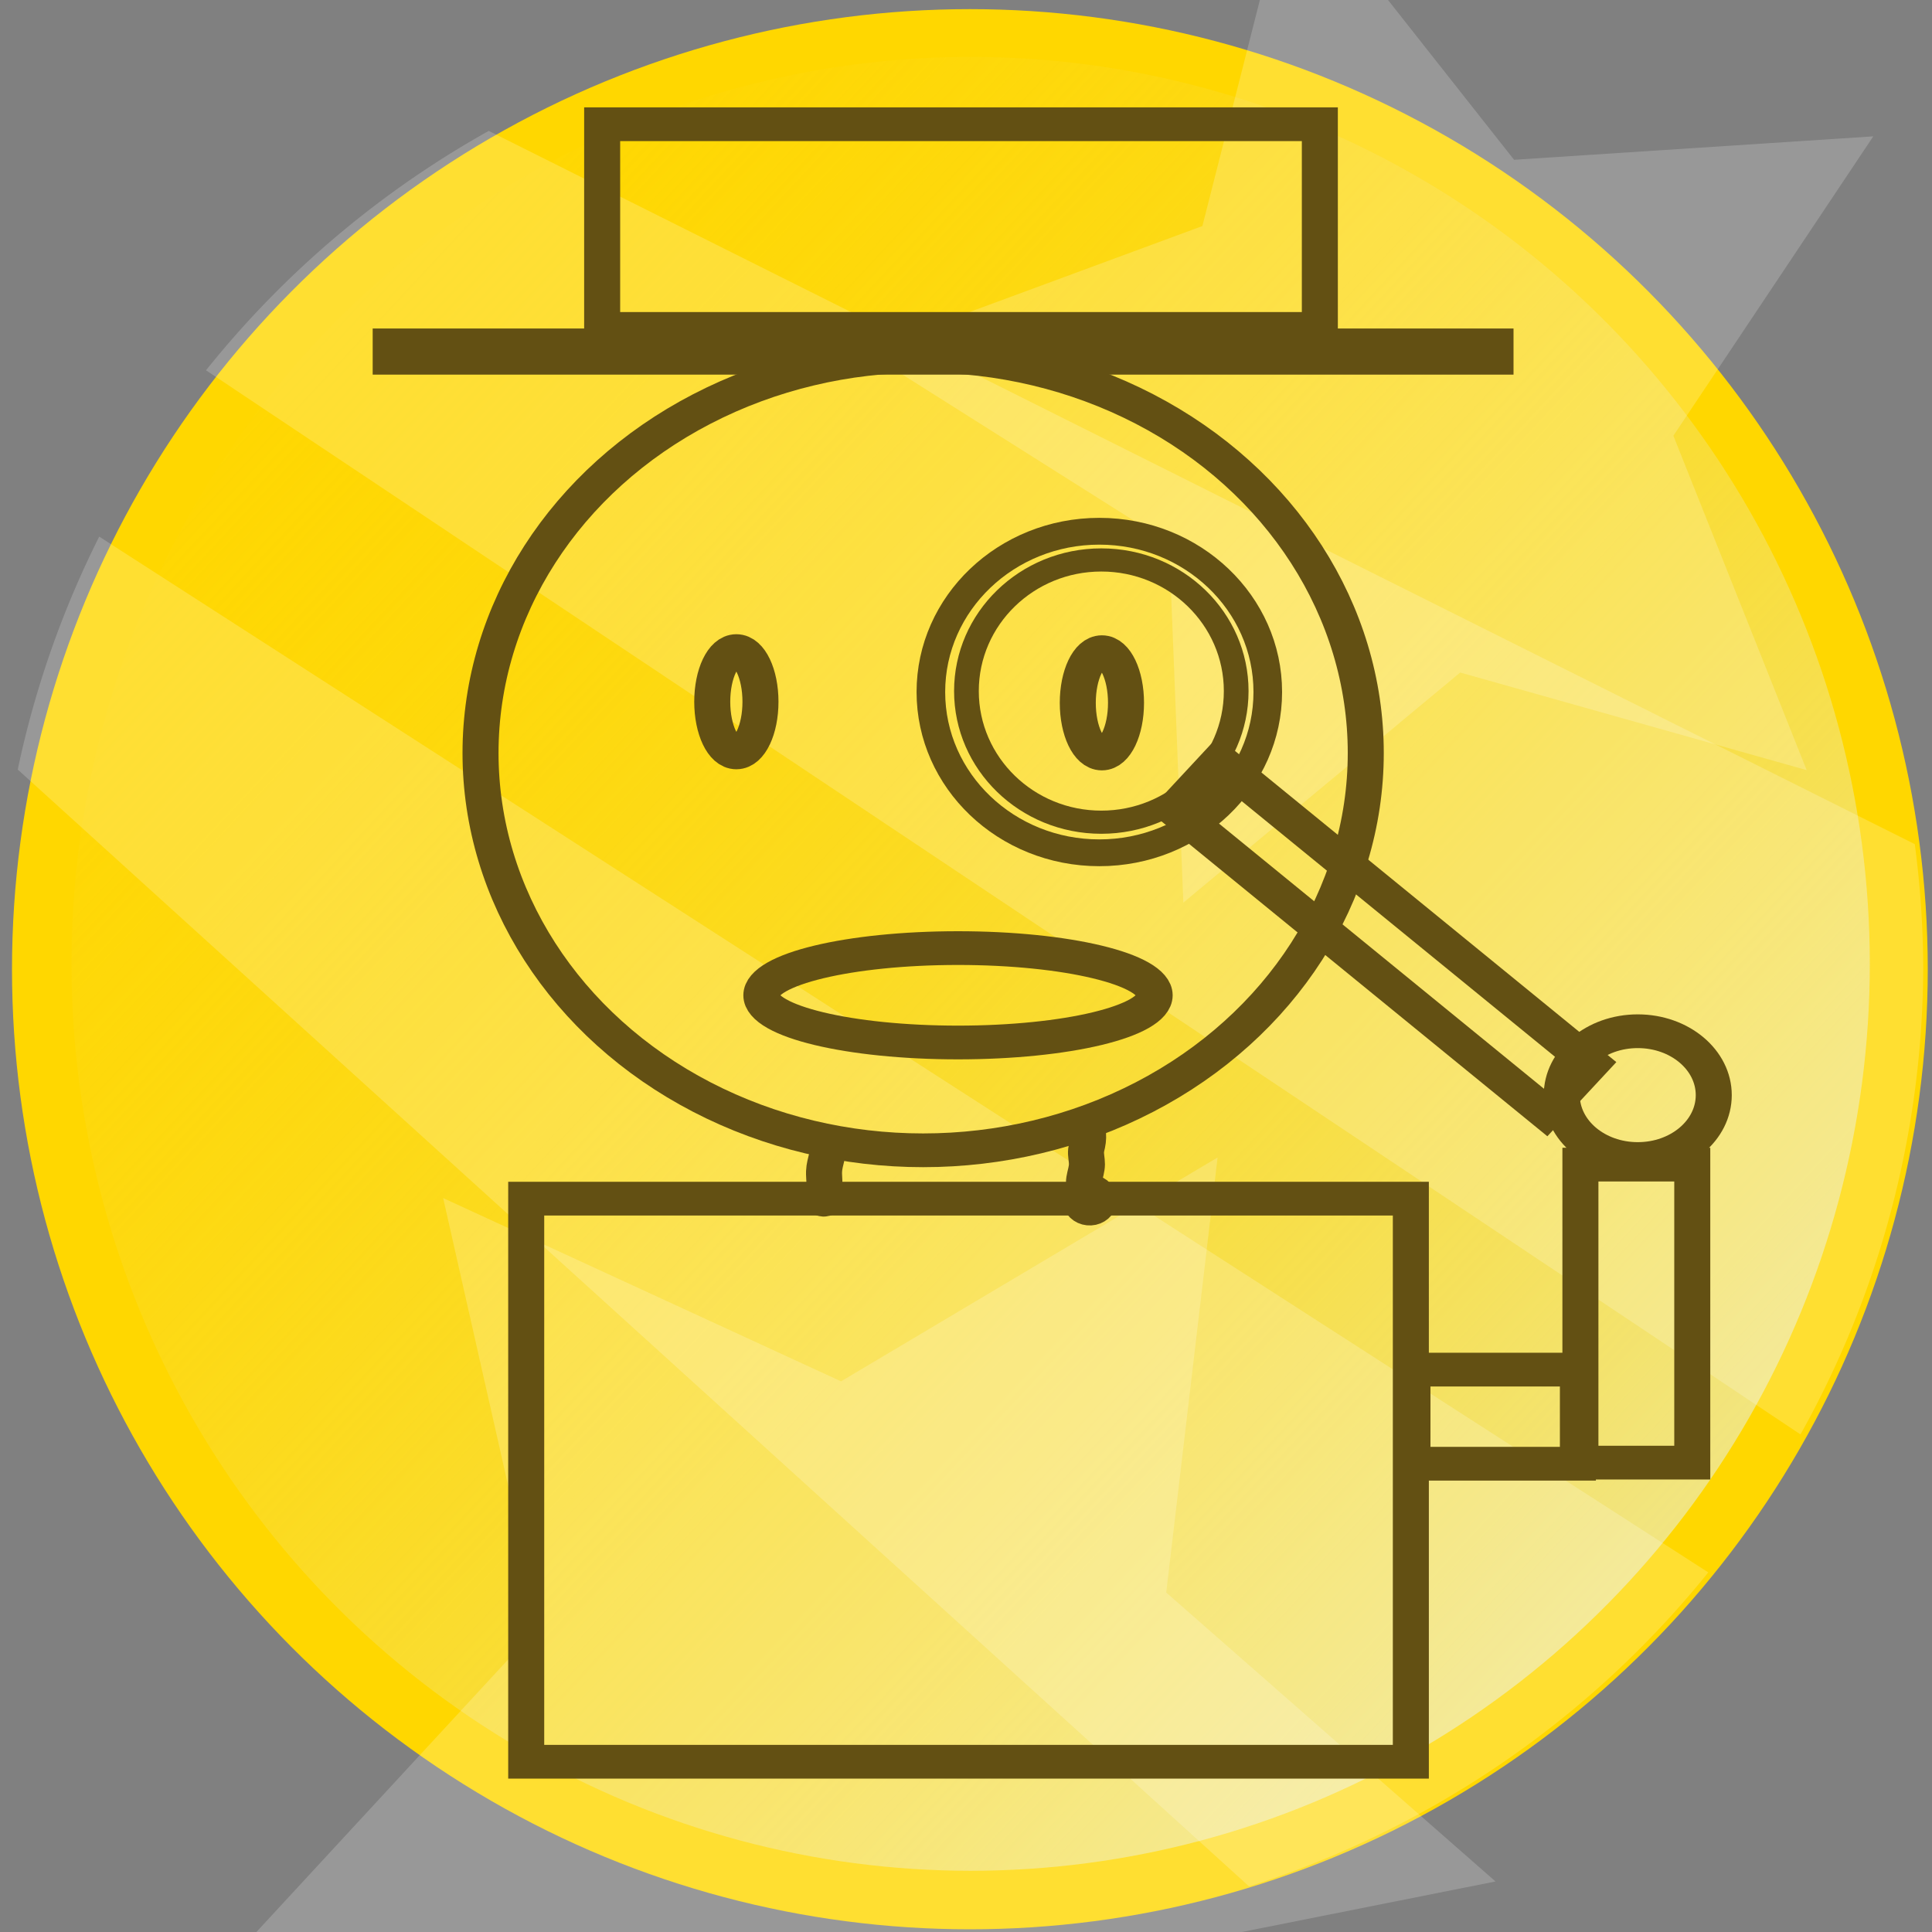 <?xml version="1.0" encoding="UTF-8" standalone="no"?>
<!-- Created with Inkscape (http://www.inkscape.org/) -->

<svg
   width="512"
   height="512"
   viewBox="0 0 512 512"
   version="1.1"
   id="svg1"
   inkscape:version="1.3.2 (091e20e, 2023-11-25, custom)"
   sodipodi:docname="succes_curieux_or.svg"
   xml:space="preserve"
   xmlns:inkscape="http://www.inkscape.org/namespaces/inkscape"
   xmlns:sodipodi="http://sodipodi.sourceforge.net/DTD/sodipodi-0.dtd"
   xmlns:xlink="http://www.w3.org/1999/xlink"
   xmlns="http://www.w3.org/2000/svg"
   xmlns:svg="http://www.w3.org/2000/svg"><rect x="0" y="0" width="512" height="512" fill="#808080" stroke="none"/><sodipodi:namedview
     id="namedview1"
     pagecolor="#ffffff"
     bordercolor="#000000"
     borderopacity="0.25"
     inkscape:showpageshadow="2"
     inkscape:pageopacity="0.0"
     inkscape:pagecheckerboard="0"
     inkscape:deskcolor="#d1d1d1"
     inkscape:document-units="px"
     inkscape:zoom="0.81835938"
     inkscape:cx="283.49403"
     inkscape:cy="290.2148"
     inkscape:window-width="1920"
     inkscape:window-height="974"
     inkscape:window-x="-11"
     inkscape:window-y="-11"
     inkscape:window-maximized="1"
     inkscape:current-layer="layer1-5" /><defs
     id="defs1"><linearGradient
       id="linearGradient9"
       inkscape:collect="always"><stop
         style="stop-color:#f0e68c;stop-opacity:1;"
         offset="0.086"
         id="stop9" /><stop
         style="stop-color:#ffd700;stop-opacity:0;"
         offset="1"
         id="stop10" /></linearGradient><linearGradient
       inkscape:collect="always"
       xlink:href="#linearGradient9"
       id="linearGradient8"
       x1="485.413"
       y1="473.601"
       x2="29.184"
       y2="47.946"
       gradientUnits="userSpaceOnUse" /><inkscape:path-effect
       effect="spiro"
       id="path-effect16"
       is_visible="true"
       lpeversion="1" /><inkscape:path-effect
       effect="spiro"
       id="path-effect15"
       is_visible="true"
       lpeversion="1" /></defs><g
     inkscape:label="Calque 1"
     inkscape:groupmode="layer"
     id="layer1"><ellipse
       style="fill:#ffd700;fill-opacity:1;stroke-width:1.057"
       id="ellipse7"
       cx="257.028"
       cy="256.852"
       rx="253.849"
       ry="254.431" /><ellipse
       style="fill:url(#linearGradient8);fill-opacity:1;stroke-width:0.995"
       id="path1"
       cx="257.233"
       cy="255.427"
       rx="238.285"
       ry="240.35" /><path
       id="path5"
       style="fill:#ffffff;fill-opacity:0.195"
       d="M 129.527 34.689 A 255.591 255.248 0 0 0 54.596 98.133 L 477.145 380.135 A 255.591 255.248 0 0 0 509.674 256.85 A 255.591 255.248 0 0 0 507.439 223.707 L 129.527 34.689 z M 26.297 142.207 A 255.591 255.248 0 0 0 4.705 203.941 L 331.021 499.922 A 255.591 255.248 0 0 0 452.715 416.703 L 26.297 142.207 z " /><path
       sodipodi:type="star"
       style="fill:#ffffff;fill-opacity:0.195"
       id="path6"
       inkscape:flatsided="false"
       sodipodi:sides="5"
       sodipodi:cx="134.24135"
       sodipodi:cy="89.451706"
       sodipodi:r1="143.65765"
       sodipodi:r2="71.828835"
       sodipodi:arg1="-0.52359878"
       sodipodi:arg2="0.10471976"
       inkscape:rounded="0"
       inkscape:randomized="0"
       d="M 258.653,17.623 205.677,96.96 241,185.577 149.175,159.711 75.811,220.69 72.036,125.366 -8.629,74.435 80.862,41.389 104.373,-51.067 163.457,23.833 Z"
       inkscape:transform-center-x="9.2297527"
       inkscape:transform-center-y="-4.6402964"
       transform="translate(237.787,18.515)" /><path
       id="path7"
       style="fill:#ffffff;fill-opacity:0.195;image-rendering:auto"
       inkscape:transform-center-x="-2.8273046"
       inkscape:transform-center-y="13.98198"
       d="M 322.67,306.744 222.881,366.07 117.439,317.5 l 25.586,113.236 -78.777,85.273 115.602,10.658 56.756,101.271 45.859,-106.648 113.854,-22.684 -87.258,-76.572 z" /><g
       inkscape:label="Calque 1"
       id="layer1-5"
       transform="matrix(0.98,0,0,0.918,-16.32,-12.821)"
       style="fill:#836800;fill-opacity:0;stroke:#635013;stroke-width:9.739;stroke-dasharray:none;stroke-opacity:1"><ellipse
         style="fill:#836800;fill-opacity:0;stroke:#635013;stroke-width:9.739;stroke-dasharray:none;stroke-opacity:1"
         id="path1-2"
         cx="266.289"
         cy="231.352"
         rx="119.693"
         ry="114.686" /><rect
         style="fill:#836800;fill-opacity:0;stroke:#635013;stroke-width:9.739;stroke-dasharray:none;stroke-opacity:1"
         id="rect2"
         width="239.221"
         height="162.556"
         x="158.95"
         y="359.995" /><ellipse
         style="fill:#836800;fill-opacity:0;stroke:#635013;stroke-width:6.682;stroke-dasharray:none;stroke-opacity:1"
         id="path4"
         cx="314.469"
         cy="213.468"
         rx="36.474"
         ry="37.854" /><rect
         style="fill:#836800;fill-opacity:0;stroke:#635013;stroke-width:9.739;stroke-dasharray:none;stroke-opacity:1"
         id="rect5"
         width="133.218"
         height="18.655"
         x="414.614"
         y="-51.448"
         transform="rotate(41.06)" /><ellipse
         style="fill:#836800;fill-opacity:0;stroke:#635013;stroke-width:9.739;stroke-dasharray:none;stroke-opacity:1"
         id="path5-6"
         cx="215.778"
         cy="216.547"
         rx="6.521"
         ry="14.625" /><ellipse
         style="fill:#836800;fill-opacity:0;stroke:#635013;stroke-width:9.739;stroke-dasharray:none;stroke-opacity:1"
         id="ellipse5"
         cx="314.627"
         cy="216.864"
         rx="6.521"
         ry="14.625" /><ellipse
         style="fill:#836800;fill-opacity:0;stroke:#635013;stroke-width:9.739;stroke-dasharray:none;stroke-opacity:1"
         id="path6-8"
         cx="275.715"
         cy="301.289"
         rx="53.179"
         ry="13.625" /><rect
         style="fill:#836800;fill-opacity:0;stroke:#635013;stroke-width:9.739;stroke-dasharray:none;stroke-opacity:1"
         id="rect8"
         width="298.766"
         height="3.577"
         x="122.302"
         y="113.667" /><rect
         style="fill:#836800;fill-opacity:0;stroke:#635013;stroke-width:9.739;stroke-dasharray:none;stroke-opacity:1"
         id="rect9"
         width="194.076"
         height="59.091"
         x="179.487"
         y="49.83" /><rect
         style="fill:#836800;fill-opacity:0;stroke:#635013;stroke-width:9.739;stroke-dasharray:none;stroke-opacity:1"
         id="rect10"
         width="44.738"
         height="27.168"
         x="398.608"
         y="409.35" /><rect
         style="fill:#836800;fill-opacity:0;stroke:#635013;stroke-width:9.739;stroke-dasharray:none;stroke-opacity:1"
         id="rect11"
         width="30.248"
         height="86.032"
         x="444.026"
         y="350.169" /><ellipse
         style="fill:#836800;fill-opacity:0;stroke:#635013;stroke-width:9.739;stroke-dasharray:none;stroke-opacity:1"
         id="path11"
         cx="459.534"
         cy="330.11"
         rx="20.552"
         ry="18.446" /><path
         style="fill:#836800;fill-opacity:0;stroke:#635013;stroke-width:9.739;stroke-dasharray:none;stroke-opacity:1"
         d="m 240.984,343.377 c -0.16,1.491 -0.402,2.973 -0.725,4.437 -0.32,1.454 -0.721,2.904 -0.77,4.392 -0.03,0.899 0.07,1.797 0.087,2.696 0.017,0.899 -0.053,1.819 -0.404,2.647 -0.122,0.288 -0.276,0.561 -0.4,0.848 -0.124,0.287 -0.219,0.594 -0.211,0.906 0.004,0.156 0.034,0.313 0.096,0.456 0.062,0.144 0.156,0.274 0.279,0.371 0.122,0.097 0.273,0.16 0.429,0.171 0.156,0.011 0.316,-0.032 0.441,-0.126 0.095,-0.071 0.168,-0.171 0.208,-0.283 0.04,-0.112 0.046,-0.236 0.018,-0.351"
         id="path15"
         inkscape:path-effect="#path-effect15"
         inkscape:original-d="m 240.98399,343.37674 c -0.63021,7.35224 0.22048,0.59013 -0.7245,4.43745 -0.35455,1.44347 -0.48378,2.93358 -0.76979,4.39218 -0.37927,1.93426 -0.66948,3.3791 -0.31697,5.34306 0.014,0.0782 0.46611,2.79408 0.63394,2.62624 0.045,-0.045 -0.0391,-0.36839 0.22641,-0.63392" /><path
         style="fill:#836800;fill-opacity:0;stroke:#635013;stroke-width:9.739;stroke-dasharray:none;stroke-opacity:1"
         d="m 310.763,340.252 c 0.217,1.379 0.186,2.797 -0.091,4.166 -0.11,0.543 -0.258,1.079 -0.317,1.63 -0.144,1.34 0.242,2.682 0.226,4.03 -0.008,0.701 -0.125,1.397 -0.272,2.083 -0.156,0.733 -0.347,1.46 -0.454,2.202 -0.107,0.742 -0.13,1.506 0.046,2.235 0.049,0.204 0.114,0.404 0.14,0.612 0.026,0.208 0.009,0.429 -0.095,0.61 -0.039,0.067 -0.089,0.129 -0.111,0.204 -0.011,0.037 -0.014,0.077 -0.004,0.115 0.01,0.037 0.035,0.072 0.069,0.089 0.018,0.009 0.038,0.013 0.058,0.014 0.02,5e-4 0.04,-0.003 0.059,-0.008 0.038,-0.011 0.074,-0.032 0.109,-0.051 0.498,-0.273 1.091,-0.368 1.649,-0.266 0.558,0.102 1.079,0.402 1.448,0.833 0.369,0.431 0.584,0.992 0.598,1.559 0.014,0.568 -0.172,1.138 -0.519,1.588 -0.347,0.449 -0.851,0.775 -1.404,0.905 -0.553,0.13 -1.149,0.065 -1.66,-0.183 -0.511,-0.247 -0.933,-0.675 -1.173,-1.189 -0.241,-0.514 -0.298,-1.112 -0.161,-1.662"
         id="path16"
         inkscape:path-effect="#path-effect16"
         inkscape:original-d="m 310.76254,340.25241 c -0.0302,1.38859 0.007,2.78027 -0.0906,4.16577 -0.0388,0.55218 -0.26832,1.07869 -0.31697,1.63009 -0.117,1.32595 0.18403,2.71653 0.2264,4.02993 0.0242,0.75147 -0.19881,1.3396 -0.27169,2.08289 -0.14415,1.47032 -0.27951,2.96527 -0.40753,4.43745 -0.0361,0.41475 0.0796,0.81125 0.0453,1.22257 -0.0166,0.19955 -0.077,0.21694 -0.0453,0.40752 0.0127,0.0759 0.28083,-0.0997 0.22641,-0.0453 -0.23397,0.23396 -1.2226,1.0201 -1.2226,1.5848" /><ellipse
         style="fill:#836800;fill-opacity:0;stroke:#635013;stroke-width:7.736;stroke-dasharray:none;stroke-opacity:1"
         id="path17"
         cx="313.932"
         cy="213.74"
         rx="45.553"
         ry="46.412" /></g></g></svg>
